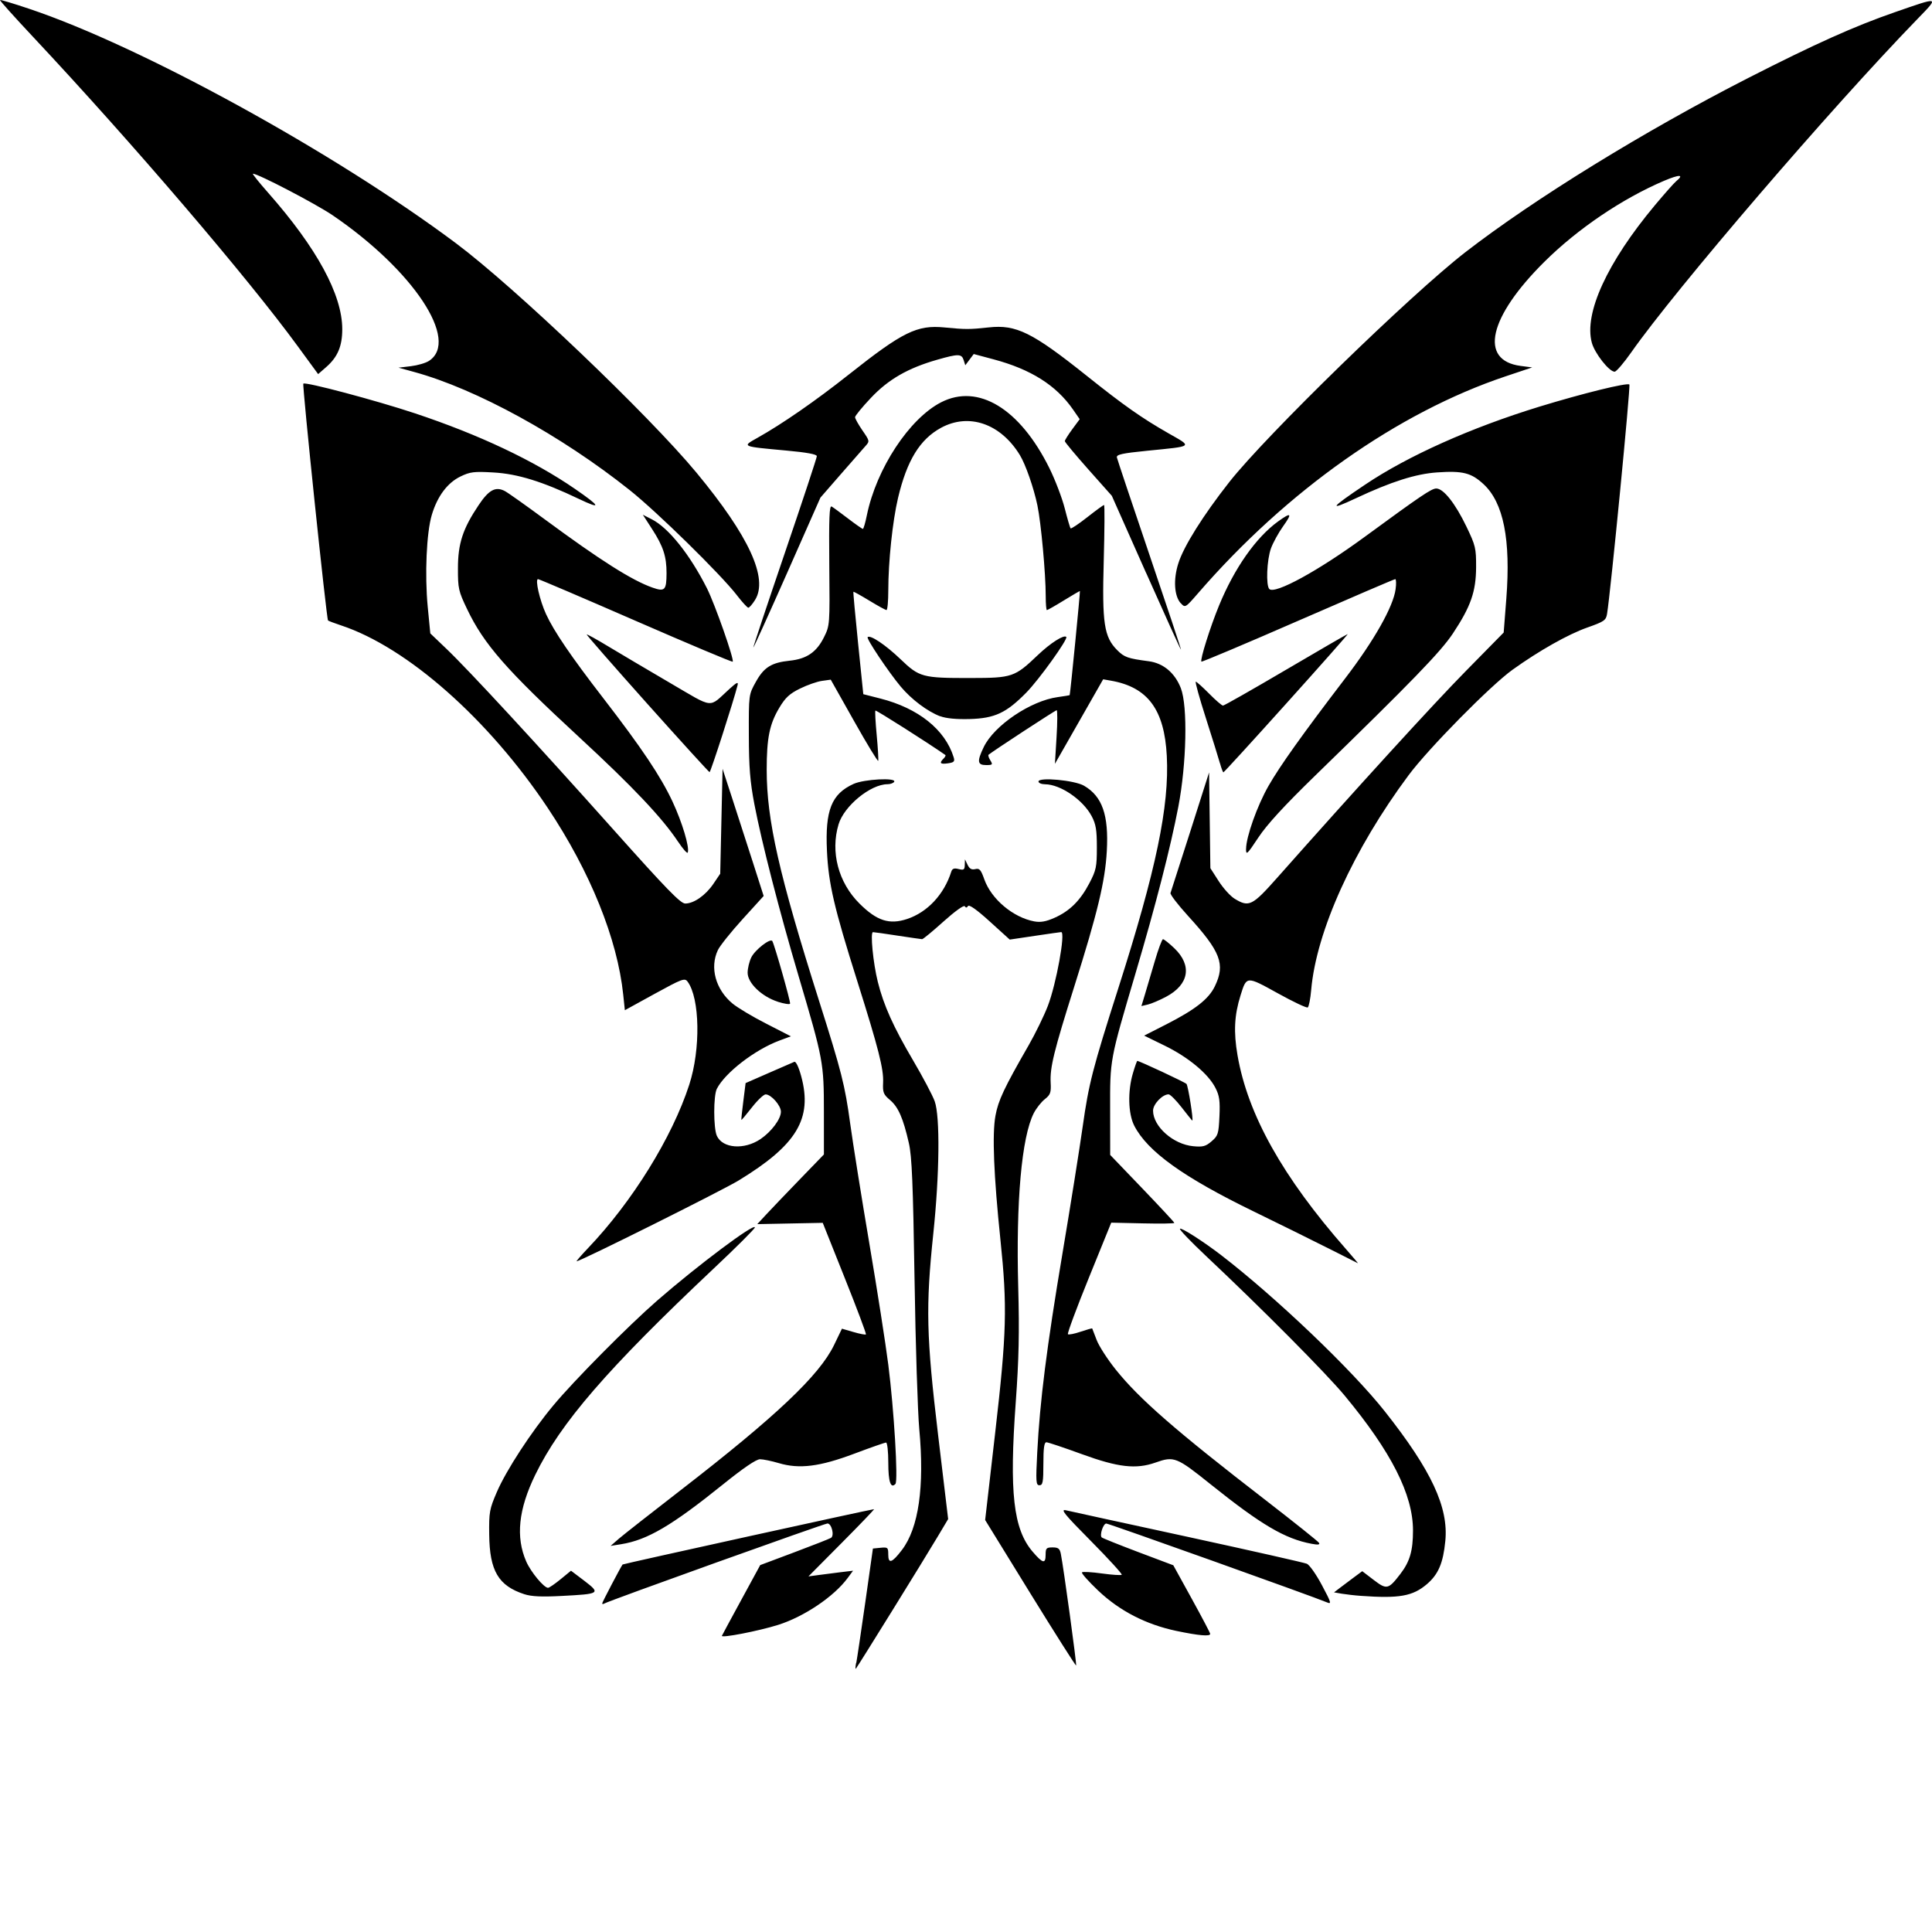 <?xml version="1.0" encoding="UTF-8" standalone="no"?>
<svg
   xmlns:dc="http://purl.org/dc/elements/1.1/"
   xmlns:cc="http://creativecommons.org/ns#"
   xmlns:rdf="http://www.w3.org/1999/02/22-rdf-syntax-ns#"
   xmlns:svg="http://www.w3.org/2000/svg"
   xmlns="http://www.w3.org/2000/svg"
   xmlns:sodipodi="http://sodipodi.sourceforge.net/DTD/sodipodi-0.dtd"
   xmlns:inkscape="http://www.inkscape.org/namespaces/inkscape"
   width="33mm"
   height="33mm"
   viewBox="0 0 33 33"
   version="1.1"
   id="svg8"
   inkscape:version="1.0.2 (e86c8708, 2021-01-15)"
   sodipodi:docname="angel2_33.svg">
  <defs
     id="defs2" />
  <sodipodi:namedview
     id="base"
     pagecolor="#ffffff"
     bordercolor="#666666"
     borderopacity="1.0"
     inkscape:pageopacity="0.0"
     inkscape:pageshadow="2"
     inkscape:zoom="4.0095683"
     inkscape:cx="18.737329"
     inkscape:cy="76.630971"
     inkscape:document-units="mm"
     inkscape:current-layer="layer1"
     inkscape:document-rotation="0"
     showgrid="false"
     inkscape:window-width="1731"
     inkscape:window-height="1067"
     inkscape:window-x="72"
     inkscape:window-y="25"
     inkscape:window-maximized="0" />
  <g
     inkscape:label="Layer 1"
     inkscape:groupmode="layer"
     id="layer1">
    <path
       style="fill:#000000;stroke-width:0.041"
       d="m 14.626,28.403 c 0.013,-0.066 0.082,-0.532 0.154,-1.036 l 0.13,-0.917 0.131,-0.013 c 0.123,-0.012 0.131,-0.004 0.131,0.115 0,0.166 0.064,0.145 0.233,-0.077 0.286,-0.374 0.388,-1.082 0.297,-2.062 -0.027,-0.291 -0.064,-1.446 -0.081,-2.566 -0.026,-1.631 -0.045,-2.094 -0.097,-2.322 -0.097,-0.426 -0.181,-0.617 -0.322,-0.736 -0.112,-0.094 -0.126,-0.129 -0.118,-0.296 0.011,-0.233 -0.076,-0.576 -0.441,-1.734 -0.397,-1.257 -0.492,-1.666 -0.518,-2.224 -0.033,-0.696 0.078,-0.974 0.454,-1.145 0.18,-0.082 0.74,-0.111 0.694,-0.036 -0.014,0.022 -0.065,0.041 -0.114,0.041 -0.291,0.001 -0.742,0.372 -0.836,0.686 -0.141,0.471 -0.004,0.993 0.357,1.352 0.297,0.296 0.51,0.365 0.814,0.264 0.347,-0.115 0.631,-0.419 0.754,-0.807 0.017,-0.054 0.049,-0.066 0.126,-0.046 0.088,0.022 0.103,0.012 0.105,-0.07 l 0.003,-0.096 0.045,0.094 c 0.033,0.068 0.069,0.088 0.131,0.073 0.072,-0.018 0.096,0.009 0.155,0.176 0.12,0.337 0.491,0.649 0.852,0.717 0.107,0.02 0.2,0.004 0.344,-0.06 0.261,-0.115 0.442,-0.294 0.598,-0.592 0.116,-0.221 0.128,-0.279 0.128,-0.611 1.23e-4,-0.3 -0.016,-0.397 -0.089,-0.535 -0.149,-0.28 -0.532,-0.542 -0.796,-0.544 -0.062,-4.86e-4 -0.112,-0.022 -0.112,-0.047 0,-0.079 0.617,-0.022 0.778,0.072 0.312,0.182 0.423,0.5 0.389,1.115 -0.028,0.516 -0.16,1.063 -0.558,2.322 -0.345,1.092 -0.415,1.377 -0.401,1.635 0.009,0.169 -0.004,0.206 -0.1,0.282 -0.061,0.048 -0.145,0.155 -0.188,0.238 -0.208,0.407 -0.306,1.512 -0.266,2.978 0.021,0.766 0.011,1.221 -0.042,1.955 -0.113,1.546 -0.042,2.172 0.288,2.558 0.174,0.203 0.222,0.214 0.222,0.049 0,-0.108 0.014,-0.122 0.119,-0.122 0.097,0 0.123,0.02 0.141,0.112 0.047,0.236 0.274,1.893 0.261,1.906 -0.007,0.007 -0.36,-0.549 -0.784,-1.236 l -0.77,-1.25 0.171,-1.487 c 0.197,-1.707 0.209,-2.158 0.09,-3.3 -0.114,-1.098 -0.143,-1.803 -0.085,-2.118 0.048,-0.263 0.147,-0.473 0.566,-1.202 0.116,-0.202 0.263,-0.504 0.328,-0.672 0.145,-0.376 0.306,-1.263 0.229,-1.263 -0.011,0 -0.213,0.029 -0.449,0.064 l -0.43,0.064 -0.342,-0.31 c -0.22,-0.2 -0.352,-0.293 -0.371,-0.263 -0.02,0.032 -0.037,0.033 -0.055,0.004 -0.015,-0.025 -0.169,0.086 -0.363,0.26 -0.185,0.167 -0.35,0.303 -0.366,0.302 -0.016,-4.42e-4 -0.203,-0.028 -0.416,-0.06 -0.213,-0.033 -0.403,-0.06 -0.423,-0.06 -0.049,-0.001 0.002,0.527 0.083,0.851 0.1,0.4 0.266,0.769 0.602,1.339 0.168,0.286 0.335,0.601 0.37,0.701 0.092,0.262 0.082,1.242 -0.024,2.253 -0.132,1.257 -0.12,1.757 0.081,3.442 l 0.172,1.439 -0.174,0.292 c -0.225,0.379 -1.376,2.237 -1.402,2.263 -0.011,0.011 -0.009,-0.034 0.004,-0.099 z M 12.331,27.94 c 0.006,-0.015 0.156,-0.292 0.333,-0.617 l 0.321,-0.59 0.581,-0.218 c 0.32,-0.12 0.602,-0.231 0.628,-0.247 0.062,-0.038 0.011,-0.246 -0.06,-0.246 -0.052,0 -3.739,1.322 -3.811,1.367 -0.02,0.012 -0.037,0.012 -0.037,-0.002 0,-0.019 0.309,-0.609 0.348,-0.664 0.008,-0.011 4.251,-0.945 4.295,-0.945 0.011,0 -0.236,0.258 -0.55,0.574 l -0.57,0.574 0.163,-0.022 c 0.09,-0.012 0.261,-0.034 0.381,-0.049 l 0.218,-0.026 -0.094,0.127 c -0.234,0.316 -0.742,0.658 -1.185,0.798 -0.334,0.105 -0.982,0.231 -0.962,0.186 z m 7.761,-0.083 C 19.573,27.747 19.124,27.516 18.757,27.168 18.592,27.011 18.467,26.871 18.481,26.857 c 0.014,-0.014 0.167,-0.005 0.341,0.019 0.174,0.024 0.326,0.034 0.338,0.022 0.012,-0.012 -0.224,-0.271 -0.526,-0.576 -0.457,-0.461 -0.528,-0.549 -0.426,-0.525 0.067,0.016 1.002,0.22 2.077,0.453 1.076,0.234 1.993,0.441 2.037,0.46 0.045,0.019 0.161,0.184 0.258,0.367 0.162,0.304 0.168,0.328 0.081,0.291 -0.217,-0.093 -3.721,-1.345 -3.765,-1.345 -0.052,0 -0.117,0.198 -0.078,0.237 0.013,0.013 0.293,0.125 0.623,0.25 l 0.6,0.226 0.314,0.57 c 0.173,0.314 0.315,0.584 0.316,0.601 0.003,0.048 -0.192,0.031 -0.579,-0.05 z M 8.955,27.23 C 8.513,27.085 8.363,26.832 8.356,26.213 c -0.005,-0.385 0.005,-0.437 0.131,-0.729 0.16,-0.371 0.584,-1.022 0.964,-1.478 0.352,-0.424 1.281,-1.361 1.773,-1.79 0.695,-0.605 1.67,-1.335 1.67,-1.25 0,0.021 -0.316,0.337 -0.703,0.701 -1.82,1.716 -2.617,2.637 -3.049,3.525 -0.287,0.589 -0.336,1.064 -0.153,1.481 0.079,0.18 0.302,0.448 0.372,0.448 0.02,0 0.116,-0.066 0.214,-0.146 l 0.178,-0.146 0.23,0.174 C 10.263,27.218 10.249,27.226 9.592,27.26 9.252,27.278 9.079,27.27 8.955,27.23 Z M 23.239,27.258 c -0.101,-0.007 -0.244,-0.024 -0.318,-0.036 l -0.135,-0.023 0.094,-0.072 c 0.052,-0.039 0.16,-0.121 0.241,-0.181 l 0.147,-0.109 0.195,0.149 c 0.224,0.171 0.252,0.164 0.457,-0.103 0.161,-0.21 0.215,-0.395 0.215,-0.741 5.91e-4,-0.612 -0.37,-1.343 -1.168,-2.305 -0.321,-0.386 -1.401,-1.474 -2.372,-2.388 -0.256,-0.241 -0.454,-0.448 -0.441,-0.461 0.024,-0.024 0.398,0.216 0.702,0.449 0.938,0.722 2.237,1.961 2.798,2.671 0.794,1.004 1.09,1.637 1.033,2.213 -0.037,0.378 -0.119,0.57 -0.314,0.737 -0.242,0.207 -0.474,0.248 -1.133,0.2 z M 10.572,26.281 c 0.078,-0.067 0.553,-0.44 1.056,-0.829 1.625,-1.257 2.367,-1.959 2.618,-2.477 l 0.135,-0.28 0.197,0.057 c 0.108,0.032 0.204,0.05 0.213,0.041 0.009,-0.009 -0.153,-0.441 -0.361,-0.961 l -0.377,-0.945 -0.559,0.011 -0.559,0.011 0.151,-0.163 c 0.083,-0.09 0.339,-0.357 0.569,-0.595 l 0.418,-0.432 -2.81e-4,-0.729 c -3.24e-4,-0.839 -0.01,-0.89 -0.43,-2.31 -0.33,-1.114 -0.633,-2.293 -0.757,-2.941 -0.074,-0.386 -0.094,-0.634 -0.095,-1.181 -0.002,-0.692 -0.002,-0.693 0.119,-0.91 0.139,-0.251 0.266,-0.33 0.58,-0.363 0.288,-0.03 0.457,-0.145 0.583,-0.398 0.101,-0.203 0.102,-0.207 0.092,-1.234 -0.007,-0.809 0.001,-1.024 0.041,-1.001 0.028,0.016 0.154,0.109 0.281,0.206 0.127,0.097 0.24,0.176 0.252,0.176 0.011,0 0.042,-0.105 0.068,-0.234 0.163,-0.796 0.726,-1.651 1.269,-1.929 0.634,-0.324 1.344,0.108 1.848,1.124 0.1,0.202 0.218,0.512 0.263,0.689 0.045,0.177 0.09,0.331 0.1,0.341 0.01,0.01 0.138,-0.075 0.284,-0.19 0.146,-0.115 0.275,-0.209 0.287,-0.209 0.012,0 0.009,0.426 -0.005,0.947 -0.03,1.075 0.005,1.306 0.23,1.532 0.122,0.122 0.178,0.142 0.541,0.19 0.247,0.033 0.445,0.199 0.546,0.46 0.119,0.309 0.098,1.288 -0.043,2.025 -0.135,0.702 -0.384,1.672 -0.733,2.851 -0.439,1.487 -0.434,1.456 -0.432,2.329 l 0.001,0.767 0.547,0.57 c 0.301,0.314 0.548,0.579 0.549,0.591 10e-4,0.011 -0.241,0.015 -0.538,0.008 l -0.54,-0.012 -0.382,0.941 c -0.21,0.517 -0.371,0.951 -0.358,0.964 0.013,0.013 0.11,-0.006 0.216,-0.042 0.106,-0.036 0.195,-0.061 0.199,-0.056 0.003,0.006 0.037,0.093 0.075,0.195 0.038,0.102 0.185,0.331 0.328,0.509 0.404,0.503 1.02,1.041 2.559,2.229 0.486,0.376 0.897,0.704 0.912,0.729 0.02,0.032 -0.017,0.037 -0.127,0.016 -0.455,-0.085 -0.862,-0.325 -1.722,-1.014 -0.585,-0.469 -0.626,-0.486 -0.945,-0.373 -0.332,0.117 -0.638,0.082 -1.254,-0.143 -0.307,-0.112 -0.581,-0.204 -0.609,-0.204 -0.037,-1.6e-5 -0.051,0.1 -0.051,0.367 0,0.312 -0.01,0.367 -0.067,0.367 -0.06,0 -0.064,-0.057 -0.038,-0.56 0.045,-0.875 0.162,-1.799 0.431,-3.4 0.137,-0.813 0.292,-1.79 0.346,-2.17 0.103,-0.73 0.169,-0.986 0.609,-2.363 0.644,-2.015 0.872,-3.105 0.827,-3.964 -0.041,-0.794 -0.326,-1.176 -0.956,-1.286 l -0.131,-0.023 -0.412,0.722 -0.412,0.722 0.028,-0.458 c 0.016,-0.252 0.016,-0.458 0.002,-0.458 -0.022,0 -1.099,0.705 -1.164,0.761 -0.01,0.009 0.004,0.052 0.031,0.096 0.045,0.072 0.039,0.08 -0.073,0.08 -0.149,0 -0.157,-0.065 -0.039,-0.309 0.178,-0.369 0.801,-0.789 1.263,-0.852 0.111,-0.015 0.203,-0.031 0.204,-0.034 0.014,-0.052 0.183,-1.778 0.175,-1.778 -0.007,0 -0.132,0.073 -0.278,0.163 -0.146,0.09 -0.275,0.163 -0.286,0.163 -0.011,0 -0.02,-0.107 -0.02,-0.238 0,-0.385 -0.08,-1.255 -0.142,-1.551 -0.063,-0.301 -0.202,-0.699 -0.299,-0.858 -0.328,-0.538 -0.87,-0.726 -1.347,-0.467 -0.362,0.197 -0.583,0.558 -0.735,1.2 -0.093,0.395 -0.166,1.085 -0.166,1.578 -1.7e-5,0.185 -0.014,0.335 -0.031,0.335 -0.017,-7.97e-4 -0.149,-0.073 -0.293,-0.161 -0.145,-0.088 -0.267,-0.156 -0.272,-0.151 -0.005,0.005 0.031,0.401 0.08,0.879 l 0.089,0.87 0.29,0.074 c 0.65,0.165 1.107,0.531 1.253,1.002 0.023,0.073 0.008,0.09 -0.097,0.105 -0.132,0.019 -0.153,-0.004 -0.075,-0.081 0.027,-0.027 0.04,-0.054 0.031,-0.061 -0.302,-0.211 -1.184,-0.771 -1.195,-0.759 -0.009,0.009 0.001,0.198 0.022,0.42 0.021,0.222 0.032,0.419 0.026,0.438 -0.006,0.019 -0.191,-0.285 -0.411,-0.676 l -0.4,-0.71 -0.15,0.021 c -0.082,0.011 -0.251,0.07 -0.374,0.131 -0.178,0.087 -0.251,0.154 -0.354,0.327 -0.168,0.28 -0.216,0.518 -0.216,1.062 0,0.86 0.212,1.792 0.897,3.953 0.382,1.205 0.439,1.429 0.529,2.087 0.047,0.342 0.194,1.264 0.327,2.048 0.133,0.784 0.279,1.717 0.324,2.072 0.097,0.758 0.171,1.986 0.122,2.037 -0.081,0.085 -0.122,-0.037 -0.122,-0.363 0,-0.189 -0.017,-0.344 -0.038,-0.344 -0.021,0 -0.264,0.085 -0.54,0.189 -0.593,0.223 -0.941,0.267 -1.293,0.162 -0.122,-0.036 -0.266,-0.066 -0.32,-0.066 -0.065,0 -0.284,0.149 -0.634,0.431 -0.874,0.704 -1.292,0.949 -1.737,1.02 l -0.181,0.029 z M 22.688,21.322 c -0.27,-0.137 -0.842,-0.419 -1.271,-0.628 -1.205,-0.586 -1.819,-1.027 -2.044,-1.468 -0.103,-0.203 -0.113,-0.588 -0.022,-0.894 0.034,-0.116 0.068,-0.211 0.075,-0.211 0.035,0 0.812,0.363 0.84,0.393 0.028,0.03 0.123,0.626 0.099,0.626 -0.004,0 -0.086,-0.101 -0.181,-0.224 -0.095,-0.123 -0.196,-0.224 -0.224,-0.224 -0.105,0 -0.265,0.168 -0.265,0.278 2.95e-4,0.271 0.344,0.576 0.686,0.608 0.165,0.016 0.213,0.003 0.314,-0.084 0.11,-0.094 0.12,-0.127 0.134,-0.426 0.012,-0.265 -2.95e-4,-0.353 -0.069,-0.487 -0.123,-0.241 -0.461,-0.522 -0.863,-0.719 l -0.354,-0.173 0.377,-0.192 c 0.494,-0.252 0.725,-0.432 0.83,-0.65 0.183,-0.378 0.102,-0.59 -0.461,-1.207 -0.172,-0.189 -0.305,-0.363 -0.296,-0.387 0.009,-0.024 0.161,-0.498 0.338,-1.052 l 0.321,-1.008 0.011,0.818 0.011,0.818 0.142,0.221 c 0.078,0.122 0.201,0.258 0.274,0.302 0.243,0.148 0.3,0.12 0.723,-0.357 1.358,-1.532 2.671,-2.972 3.227,-3.536 l 0.644,-0.655 0.045,-0.578 C 25.807,9.217 25.681,8.584 25.339,8.269 25.13,8.076 24.985,8.039 24.548,8.069 c -0.366,0.025 -0.784,0.158 -1.385,0.44 -0.482,0.226 -0.447,0.173 0.15,-0.228 0.733,-0.494 1.812,-0.976 2.981,-1.335 0.742,-0.227 1.501,-0.414 1.537,-0.378 0.023,0.023 -0.319,3.535 -0.381,3.916 -0.018,0.112 -0.049,0.133 -0.341,0.236 -0.327,0.116 -0.818,0.393 -1.273,0.719 -0.375,0.269 -1.437,1.346 -1.776,1.802 -0.942,1.265 -1.577,2.665 -1.664,3.669 -0.013,0.152 -0.04,0.286 -0.059,0.298 -0.019,0.012 -0.25,-0.097 -0.513,-0.243 -0.535,-0.296 -0.531,-0.296 -0.634,0.035 -0.107,0.342 -0.121,0.626 -0.052,1.026 0.175,1.013 0.77,2.076 1.852,3.309 0.12,0.137 0.211,0.245 0.204,0.242 -0.008,-0.004 -0.235,-0.118 -0.505,-0.255 z m -12.646,-7.38e-4 c 0.757,-0.793 1.44,-1.895 1.731,-2.794 0.197,-0.607 0.182,-1.477 -0.029,-1.761 -0.049,-0.065 -0.093,-0.048 -0.562,0.209 l -0.509,0.28 -0.028,-0.266 C 10.546,16.038 10.082,14.89 9.358,13.803 8.345,12.283 6.955,11.056 5.825,10.682 5.713,10.645 5.613,10.607 5.603,10.598 5.577,10.575 5.16,6.576 5.181,6.553 5.213,6.517 6.423,6.839 7.088,7.06 8.182,7.424 9.116,7.865 9.823,8.352 10.261,8.653 10.283,8.711 9.886,8.521 9.266,8.225 8.841,8.093 8.426,8.07 8.097,8.051 8.03,8.059 7.865,8.139 7.642,8.247 7.471,8.476 7.376,8.793 7.285,9.096 7.253,9.816 7.306,10.366 l 0.044,0.453 0.272,0.26 c 0.38,0.362 1.546,1.624 2.865,3.102 0.892,0.999 1.137,1.252 1.217,1.252 0.148,0 0.348,-0.14 0.481,-0.336 l 0.117,-0.173 0.02,-0.896 0.02,-0.896 0.173,0.53 c 0.095,0.291 0.253,0.78 0.351,1.086 l 0.178,0.556 -0.359,0.395 c -0.197,0.217 -0.388,0.455 -0.423,0.529 -0.142,0.299 -0.039,0.674 0.251,0.914 0.085,0.07 0.343,0.225 0.575,0.343 l 0.421,0.216 -0.197,0.073 c -0.418,0.156 -0.928,0.549 -1.068,0.824 -0.059,0.116 -0.059,0.672 5.75e-4,0.803 0.099,0.216 0.468,0.243 0.746,0.055 0.188,-0.128 0.348,-0.343 0.348,-0.467 0,-0.107 -0.167,-0.296 -0.261,-0.296 -0.033,0 -0.139,0.1 -0.234,0.222 -0.096,0.122 -0.177,0.219 -0.18,0.214 -0.004,-0.005 0.011,-0.148 0.033,-0.319 l 0.039,-0.31 0.393,-0.172 c 0.216,-0.095 0.414,-0.181 0.439,-0.191 0.027,-0.011 0.075,0.088 0.118,0.247 0.196,0.723 -0.075,1.174 -1.07,1.78 -0.282,0.172 -2.704,1.38 -2.766,1.38 -0.011,0 0.075,-0.099 0.191,-0.221 z m 3.241,-4.212 c -0.273,-0.088 -0.513,-0.319 -0.513,-0.494 0,-0.073 0.028,-0.19 0.062,-0.261 0.062,-0.129 0.327,-0.336 0.36,-0.28 0.037,0.063 0.315,1.039 0.303,1.069 -0.007,0.017 -0.102,0.002 -0.212,-0.033 z m 6.272,-0.119 c 0.033,-0.107 0.108,-0.363 0.169,-0.571 0.06,-0.207 0.124,-0.377 0.141,-0.377 0.017,0 0.104,0.069 0.192,0.153 0.309,0.294 0.254,0.621 -0.139,0.83 -0.111,0.059 -0.252,0.119 -0.312,0.133 l -0.11,0.026 z M 11.581,14.376 C 11.313,13.971 10.803,13.432 9.894,12.593 8.648,11.442 8.265,11.005 7.977,10.401 7.832,10.098 7.821,10.05 7.822,9.709 7.822,9.285 7.904,9.033 8.174,8.63 8.349,8.367 8.464,8.305 8.622,8.387 c 0.052,0.027 0.361,0.246 0.686,0.486 0.948,0.699 1.484,1.039 1.835,1.163 0.213,0.075 0.241,0.047 0.242,-0.245 5.61e-4,-0.285 -0.056,-0.458 -0.243,-0.748 l -0.162,-0.251 0.153,0.078 c 0.288,0.147 0.651,0.602 0.943,1.18 0.136,0.271 0.47,1.222 0.439,1.252 -0.01,0.01 -0.754,-0.304 -1.654,-0.696 C 9.96,10.213 9.209,9.892 9.19,9.892 c -0.054,0 0.028,0.359 0.136,0.596 0.133,0.291 0.428,0.725 0.979,1.438 0.658,0.853 0.977,1.33 1.18,1.761 0.167,0.357 0.297,0.789 0.262,0.876 -0.009,0.021 -0.083,-0.063 -0.166,-0.188 z m 9.703,0.125 c 0,-0.205 0.19,-0.739 0.383,-1.077 0.197,-0.344 0.58,-0.882 1.313,-1.841 0.492,-0.644 0.818,-1.221 0.858,-1.519 0.013,-0.094 0.01,-0.172 -0.006,-0.172 -0.016,0 -0.764,0.321 -1.662,0.713 -0.898,0.392 -1.64,0.705 -1.649,0.696 -0.027,-0.027 0.15,-0.591 0.302,-0.96 0.262,-0.637 0.63,-1.161 1.007,-1.434 0.227,-0.164 0.248,-0.143 0.086,0.083 -0.078,0.109 -0.171,0.279 -0.207,0.377 -0.071,0.197 -0.088,0.633 -0.028,0.694 0.095,0.095 0.837,-0.311 1.622,-0.886 0.971,-0.711 1.148,-0.831 1.23,-0.831 0.123,0 0.325,0.256 0.514,0.649 0.157,0.326 0.167,0.371 0.166,0.695 -0.002,0.418 -0.091,0.672 -0.397,1.133 -0.207,0.312 -0.695,0.816 -2.357,2.432 -0.525,0.511 -0.818,0.83 -0.965,1.052 -0.192,0.29 -0.211,0.308 -0.211,0.196 z M 11.054,12.018 c -0.574,-0.643 -1.039,-1.174 -1.033,-1.181 0.006,-0.007 0.174,0.086 0.372,0.206 0.199,0.12 0.669,0.398 1.045,0.618 0.773,0.451 0.656,0.439 1.022,0.106 0.125,-0.113 0.154,-0.127 0.138,-0.062 -0.066,0.264 -0.46,1.486 -0.478,1.484 -0.012,-0.002 -0.492,-0.529 -1.066,-1.171 z m 9.784,1.021 c -0.023,-0.084 -0.132,-0.432 -0.241,-0.774 -0.11,-0.342 -0.187,-0.621 -0.172,-0.621 0.015,0 0.117,0.092 0.228,0.204 0.11,0.112 0.217,0.204 0.237,0.204 0.02,0 0.504,-0.275 1.075,-0.611 0.571,-0.336 1.046,-0.611 1.056,-0.611 0.009,0 -0.461,0.532 -1.045,1.181 -0.584,0.65 -1.07,1.181 -1.079,1.181 -0.009,0 -0.035,-0.069 -0.058,-0.153 z m -4.779,-0.804 c -0.218,-0.083 -0.489,-0.287 -0.673,-0.506 -0.209,-0.25 -0.591,-0.82 -0.566,-0.846 0.044,-0.044 0.306,0.132 0.56,0.375 0.324,0.311 0.375,0.324 1.199,0.323 0.712,-0.001 0.753,-0.015 1.147,-0.391 0.217,-0.207 0.445,-0.352 0.487,-0.311 0.034,0.034 -0.466,0.731 -0.683,0.951 -0.343,0.349 -0.539,0.44 -0.971,0.452 -0.224,0.006 -0.401,-0.011 -0.5,-0.049 z M 19.577,9.788 18.991,8.469 18.59,8.018 C 18.369,7.769 18.188,7.552 18.188,7.535 c 0,-0.017 0.057,-0.108 0.127,-0.203 L 18.442,7.16 18.328,6.995 C 18.041,6.581 17.608,6.308 16.972,6.138 l -0.34,-0.091 -0.072,0.096 -0.072,0.096 -0.028,-0.088 c -0.035,-0.109 -0.09,-0.11 -0.45,-0.007 -0.499,0.142 -0.836,0.335 -1.135,0.653 -0.149,0.157 -0.27,0.306 -0.27,0.329 0,0.024 0.057,0.125 0.126,0.226 0.126,0.183 0.126,0.184 0.047,0.272 -0.043,0.049 -0.233,0.266 -0.422,0.482 l -0.343,0.394 -0.568,1.285 c -0.313,0.707 -0.573,1.281 -0.578,1.276 -0.005,-0.005 0.237,-0.732 0.538,-1.615 0.301,-0.883 0.547,-1.627 0.547,-1.654 0,-0.033 -0.171,-0.064 -0.519,-0.096 -0.773,-0.071 -0.763,-0.067 -0.498,-0.216 0.419,-0.234 0.997,-0.634 1.561,-1.081 0.924,-0.732 1.167,-0.851 1.635,-0.806 0.361,0.035 0.429,0.035 0.758,-6.344e-4 0.468,-0.051 0.742,0.084 1.666,0.821 0.643,0.514 0.947,0.727 1.4,0.986 0.418,0.238 0.44,0.22 -0.361,0.3 -0.431,0.043 -0.527,0.065 -0.517,0.114 0.007,0.033 0.258,0.784 0.558,1.668 0.3,0.884 0.542,1.611 0.537,1.616 -0.005,0.004 -0.272,-0.585 -0.595,-1.311 z M 12.587,10.167 C 12.307,9.806 11.223,8.743 10.754,8.37 9.582,7.437 8.135,6.644 7.076,6.354 L 6.807,6.28 7.017,6.255 C 7.133,6.241 7.272,6.201 7.328,6.164 7.856,5.818 7.062,4.618 5.683,3.678 5.393,3.481 4.408,2.967 4.32,2.967 c -0.015,0 0.102,0.146 0.26,0.325 0.833,0.945 1.266,1.742 1.266,2.331 0,0.289 -0.078,0.474 -0.271,0.644 L 5.434,6.39 5.088,5.917 C 4.233,4.745 2.262,2.441 0.56,0.625 0.245,0.289 -0.007,0.008 1.487676e-4,5.4888897e-4 0.007,-0.007 0.23,0.06 0.495,0.149 2.413,0.791 5.714,2.604 7.787,4.154 c 1.006,0.752 3.291,2.932 4.109,3.919 0.9,1.087 1.231,1.808 1,2.176 -0.046,0.073 -0.097,0.132 -0.115,0.131 -0.017,-8.99e-4 -0.104,-0.096 -0.194,-0.212 z m 7.581,0.137 C 20.057,10.182 20.039,9.899 20.126,9.625 20.217,9.333 20.55,8.803 20.998,8.233 21.628,7.433 24.09,5.036 25.032,4.306 26.205,3.398 28.091,2.236 29.859,1.333 31,0.751 31.674,0.448 32.364,0.209 33.138,-0.06 33.127,-0.063 32.749,0.327 31.273,1.848 28.618,4.941 27.864,6.017 c -0.128,0.182 -0.256,0.332 -0.285,0.332 -0.094,0 -0.342,-0.316 -0.39,-0.497 -0.135,-0.502 0.263,-1.37 1.076,-2.344 0.164,-0.196 0.328,-0.382 0.366,-0.413 0.142,-0.117 0.058,-0.119 -0.207,-0.007 -0.717,0.306 -1.478,0.821 -2.047,1.386 -0.95,0.943 -1.118,1.682 -0.404,1.776 l 0.198,0.026 -0.457,0.153 c -1.839,0.617 -3.73,1.95 -5.246,3.699 -0.222,0.256 -0.224,0.257 -0.299,0.175 z"
       id="path1486" />
  </g>
</svg>
